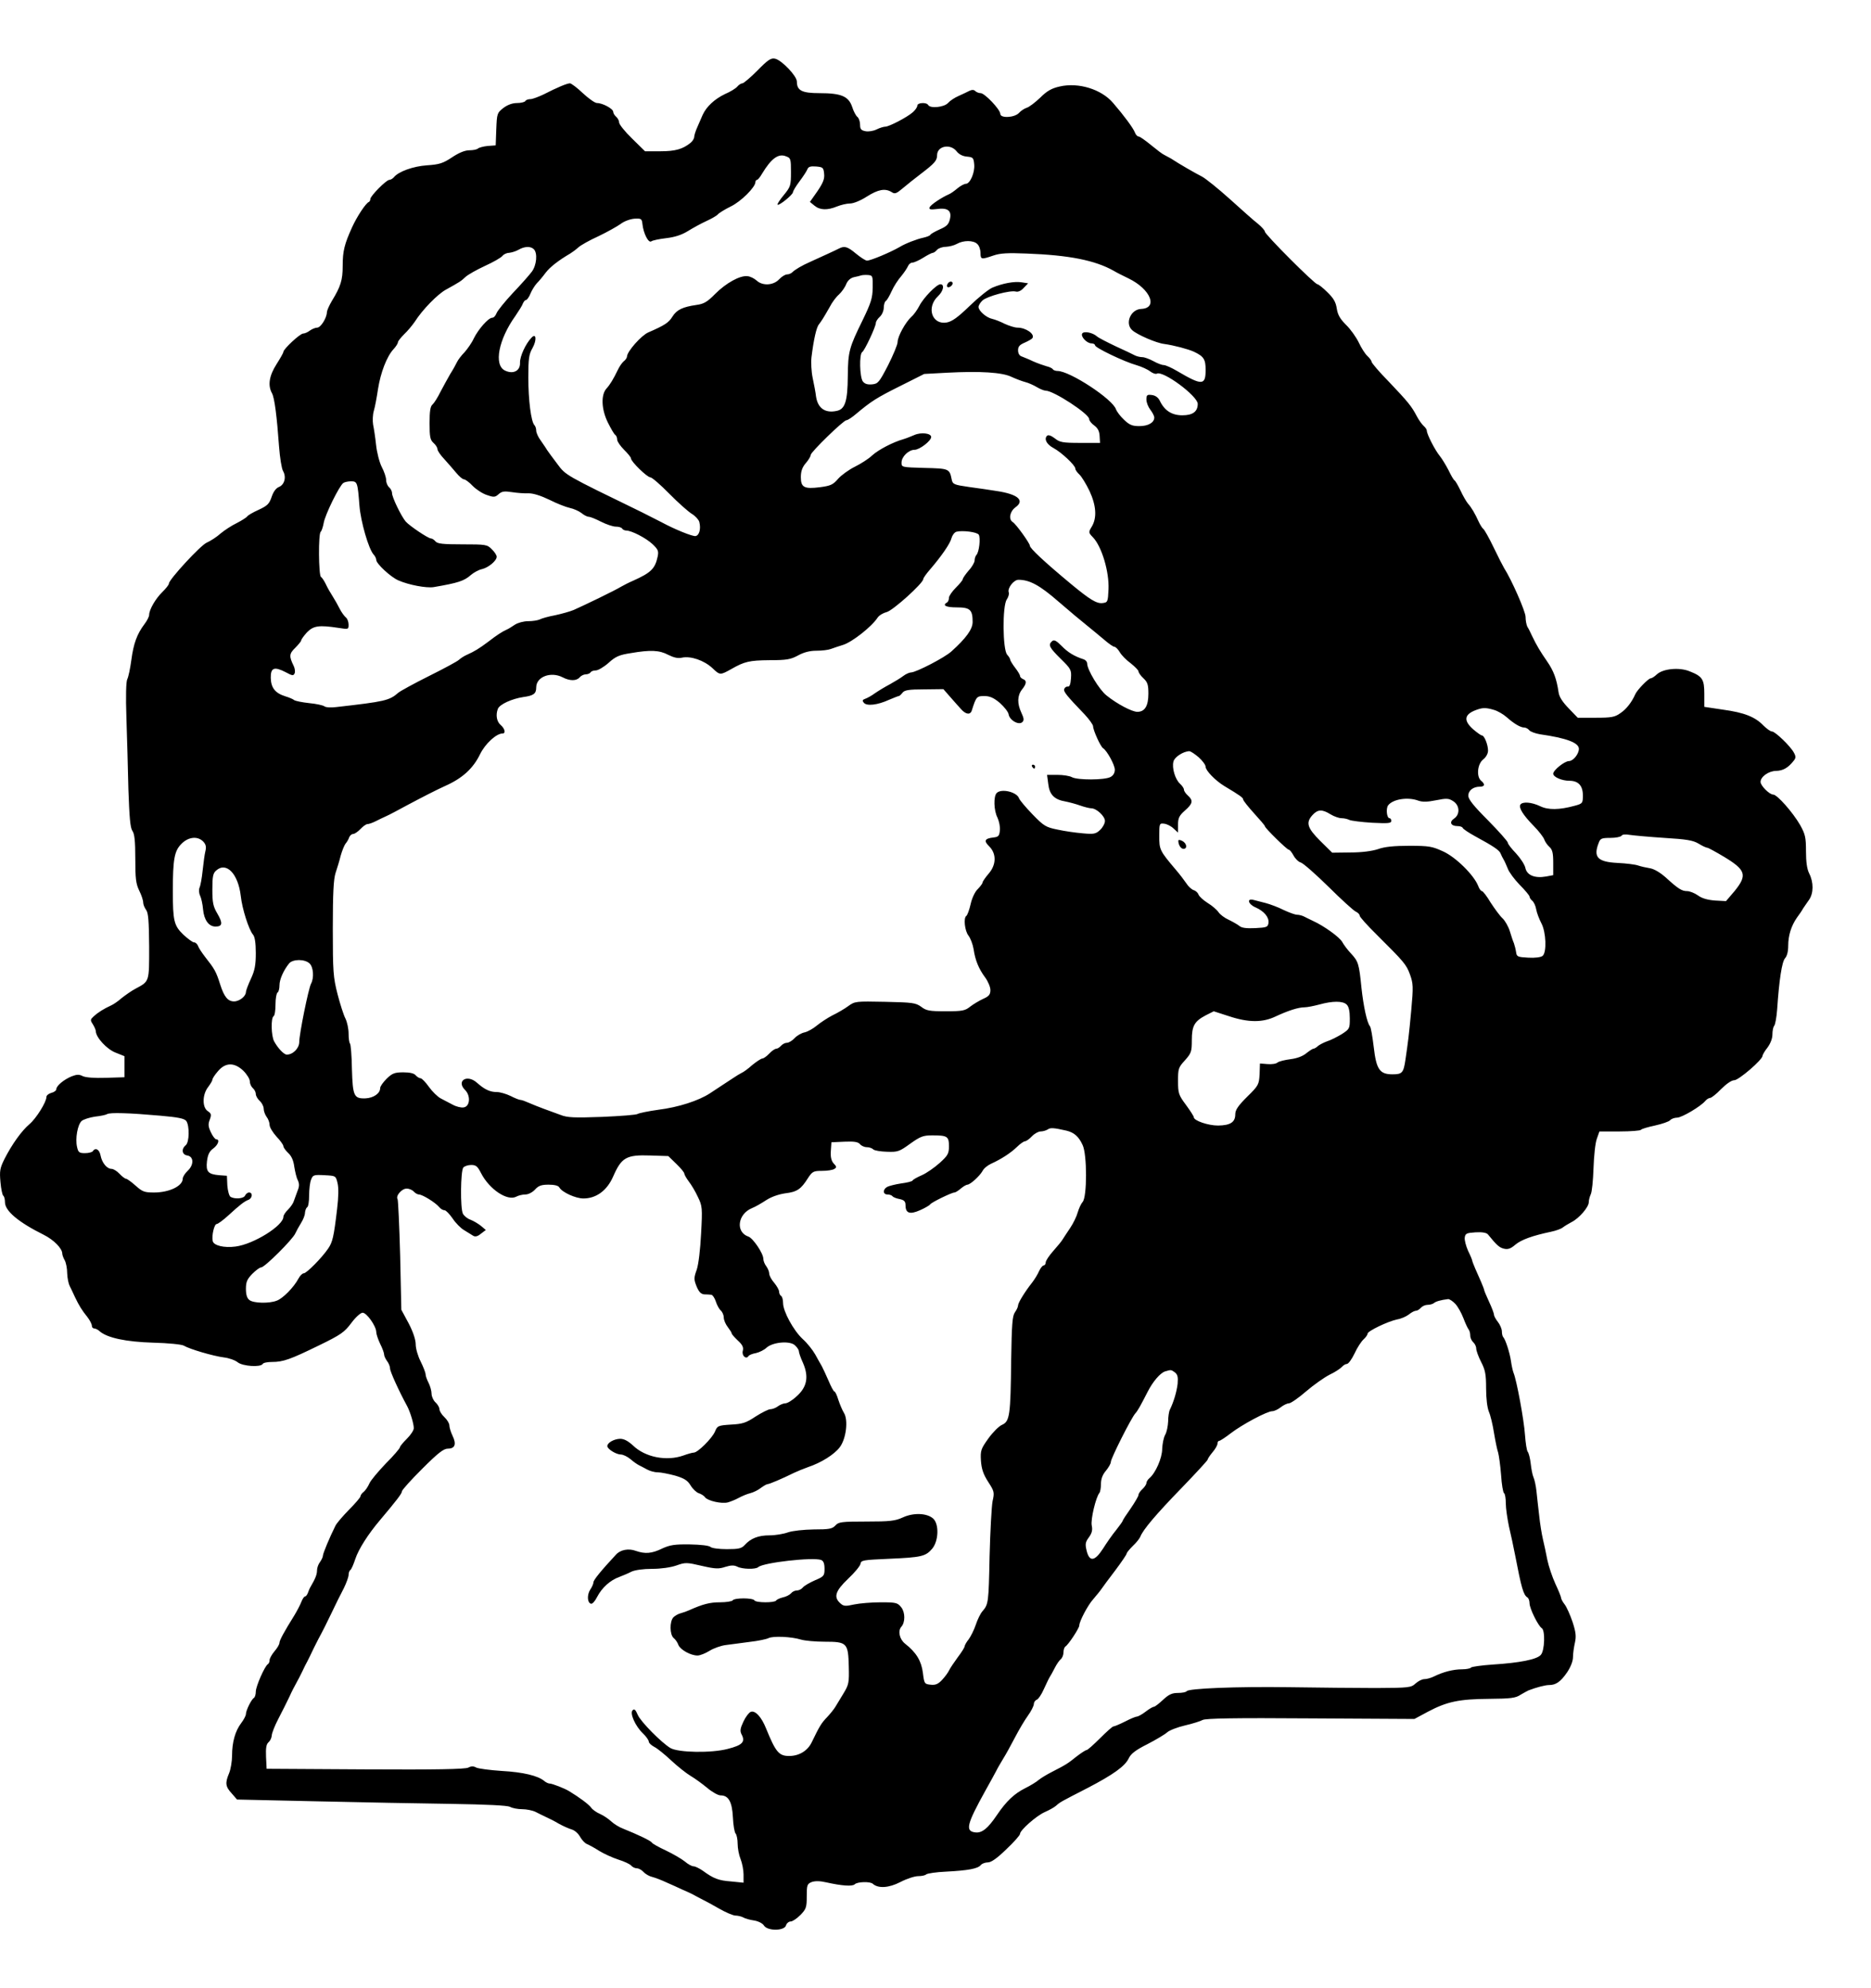 <svg width="32" height="34" xmlns="http://www.w3.org/2000/svg" xmlns:xlink="http://www.w3.org/1999/xlink" overflow="hidden"><defs><clipPath id="clip0"><rect x="1074" y="358" width="32" height="34"/></clipPath></defs><g clip-path="url(#clip0)" transform="translate(-1074 -358)"><path d="M19.925 9.547C19.844 9.52 19.719 9.376 19.631 9.204 19.503 8.954 19.462 8.88 19.418 8.83 19.347 8.752 18.999 8.058 18.999 8.001 18.999 7.971 18.962 7.907 18.915 7.849 18.857 7.782 18.83 7.708 18.83 7.624 18.83 7.556 18.817 7.485 18.803 7.469 18.743 7.398 18.651 7.014 18.672 6.913 18.689 6.835 18.675 6.781 18.624 6.711 18.564 6.63 18.557 6.596 18.584 6.485 18.631 6.286 18.722 6.296 18.864 6.515 18.925 6.613 19.026 6.758 19.09 6.835 19.151 6.913 19.202 6.983 19.202 6.994 19.202 7.004 19.263 7.098 19.337 7.202 19.411 7.31 19.472 7.415 19.472 7.435 19.472 7.459 19.503 7.502 19.54 7.536 19.577 7.57 19.607 7.617 19.607 7.637 19.607 7.661 19.631 7.698 19.658 7.721 19.763 7.809 19.877 8.065 19.877 8.223 19.881 8.308 19.901 8.415 19.928 8.463 19.955 8.51 19.975 8.611 19.979 8.692 19.979 8.769 19.992 8.86 20.009 8.894 20.073 9.025 20.124 9.194 20.141 9.335 20.151 9.453 20.141 9.493 20.094 9.531 20.029 9.578 20.029 9.578 19.925 9.547ZM24.768 10.784C24.646 10.77 24.552 10.743 24.525 10.716 24.505 10.7 24.457 10.686 24.417 10.686 24.376 10.686 24.326 10.663 24.302 10.636 24.278 10.609 24.241 10.585 24.218 10.585 24.194 10.585 24.14 10.558 24.096 10.521 24.052 10.487 23.961 10.447 23.897 10.437 23.735 10.403 23.393 10.238 23.39 10.194 23.39 10.174 23.36 10.13 23.319 10.093 23.282 10.059 23.211 9.952 23.167 9.854 23.12 9.756 23.062 9.675 23.035 9.675 23.012 9.675 22.975 9.652 22.951 9.625 22.927 9.598 22.833 9.534 22.738 9.49 22.647 9.443 22.465 9.315 22.336 9.204 22.208 9.093 22.076 9.002 22.046 9.002 22.015 9.002 21.951 8.971 21.904 8.934 21.857 8.897 21.793 8.867 21.759 8.867 21.671 8.867 21.242 8.638 21.049 8.489 20.958 8.419 20.87 8.361 20.854 8.361 20.837 8.361 20.823 8.341 20.823 8.314 20.823 8.287 20.786 8.22 20.739 8.166 20.691 8.109 20.654 8.051 20.654 8.038 20.654 8.025 20.452 7.806 20.208 7.553 19.773 7.105 19.55 6.842 19.503 6.721 19.489 6.687 19.432 6.616 19.374 6.562 19.317 6.505 19.27 6.448 19.27 6.434 19.27 6.417 19.182 6.289 19.077 6.148 18.969 6.006 18.861 5.862 18.834 5.821 18.807 5.781 18.743 5.707 18.695 5.649 18.604 5.548 18.459 5.272 18.459 5.201 18.459 5.157 18.27 4.868 18.219 4.841 18.202 4.827 18.189 4.783 18.189 4.743 18.189 4.699 18.168 4.645 18.141 4.625 18.114 4.601 18.07 4.537 18.04 4.477 18.01 4.416 17.969 4.345 17.952 4.318 17.935 4.291 17.892 4.197 17.851 4.11 17.814 4.025 17.76 3.944 17.733 3.934 17.706 3.924 17.682 3.891 17.682 3.857 17.679 3.823 17.635 3.736 17.581 3.661 17.527 3.587 17.429 3.422 17.361 3.291 17.294 3.163 17.202 2.994 17.155 2.92 17.111 2.846 17.057 2.755 17.04 2.718 17.02 2.681 16.939 2.529 16.855 2.381 16.534 1.802 16.503 1.684 16.682 1.664 16.794 1.65 16.895 1.731 17.05 1.96 17.209 2.196 17.348 2.327 17.53 2.418 17.625 2.465 17.729 2.529 17.767 2.563 17.804 2.593 17.908 2.657 17.996 2.701 18.226 2.819 18.26 2.839 18.415 2.964 18.489 3.021 18.567 3.072 18.584 3.072 18.601 3.072 18.702 3.163 18.814 3.274 18.925 3.385 19.026 3.476 19.043 3.476 19.06 3.476 19.148 3.513 19.242 3.56 19.334 3.608 19.425 3.645 19.445 3.645 19.465 3.645 19.533 3.682 19.594 3.729 19.654 3.776 19.719 3.813 19.736 3.813 19.753 3.813 19.823 3.867 19.891 3.931 19.992 4.025 20.046 4.049 20.148 4.049 20.218 4.049 20.286 4.062 20.296 4.079 20.327 4.126 21.137 4.16 22.056 4.147 22.539 4.14 23.204 4.133 23.532 4.133 24.103 4.136 24.133 4.14 24.211 4.211 24.255 4.251 24.322 4.285 24.359 4.285 24.4 4.285 24.474 4.305 24.528 4.332 24.684 4.409 24.856 4.453 25.005 4.453 25.079 4.453 25.15 4.467 25.16 4.484 25.17 4.497 25.335 4.521 25.525 4.534 25.997 4.564 26.285 4.622 26.352 4.699 26.42 4.77 26.43 5.12 26.369 5.157 26.308 5.194 26.16 5.494 26.16 5.582 26.16 5.626 26.143 5.673 26.122 5.683 26.055 5.727 26.021 5.845 25.913 6.407 25.886 6.545 25.839 6.768 25.808 6.896 25.781 7.027 25.754 7.202 25.754 7.29 25.754 7.378 25.741 7.455 25.724 7.465 25.707 7.475 25.683 7.617 25.673 7.779 25.66 7.944 25.636 8.112 25.623 8.159 25.606 8.206 25.575 8.358 25.552 8.496 25.531 8.634 25.491 8.799 25.464 8.86 25.437 8.927 25.417 9.082 25.417 9.258 25.417 9.497 25.403 9.571 25.332 9.709 25.285 9.8 25.248 9.905 25.248 9.938 25.248 9.975 25.224 10.022 25.197 10.046 25.17 10.07 25.146 10.12 25.146 10.161 25.146 10.201 25.133 10.248 25.116 10.268 25.102 10.285 25.062 10.37 25.028 10.46 24.994 10.548 24.934 10.656 24.89 10.703 24.846 10.75 24.792 10.784 24.768 10.784ZM5.547 12.903C5.364 12.913 5.351 12.906 5.32 12.826 5.3 12.775 5.287 12.657 5.287 12.556 5.287 12.455 5.273 12.364 5.253 12.354 5.236 12.344 5.219 12.3 5.216 12.26 5.216 12.219 5.185 12.142 5.148 12.084 5.114 12.03 5.07 11.95 5.05 11.906 5.006 11.805 4.527 11.326 4.466 11.326 4.442 11.326 4.375 11.276 4.314 11.215 4.226 11.124 4.206 11.077 4.206 10.959 4.206 10.858 4.226 10.797 4.267 10.767 4.337 10.713 4.604 10.706 4.733 10.757 4.837 10.794 5.026 10.986 5.104 11.134 5.131 11.185 5.172 11.225 5.195 11.225 5.243 11.225 5.503 11.488 5.611 11.646 5.688 11.758 5.709 11.845 5.766 12.33 5.79 12.529 5.793 12.687 5.773 12.768 5.743 12.893 5.743 12.893 5.547 12.903ZM18.014 13.706C17.967 13.709 17.942 13.702 17.919 13.685 17.892 13.668 17.837 13.651 17.797 13.651 17.76 13.651 17.692 13.614 17.648 13.567 17.604 13.52 17.55 13.483 17.53 13.483 17.51 13.483 17.446 13.439 17.392 13.385 17.287 13.284 17.128 13.179 16.949 13.098 16.892 13.072 16.824 13.018 16.804 12.974 16.753 12.886 16.598 12.745 16.547 12.741 16.527 12.741 16.476 12.711 16.432 12.674 16.389 12.637 16.341 12.607 16.324 12.607 16.277 12.607 15.929 12.438 15.909 12.404 15.899 12.388 15.818 12.34 15.733 12.303 15.558 12.226 15.487 12.253 15.487 12.391 15.487 12.455 15.463 12.479 15.385 12.495 15.328 12.505 15.274 12.529 15.264 12.543 15.254 12.559 15.216 12.573 15.179 12.573 15.098 12.573 15.095 12.661 15.176 12.704 15.21 12.721 15.318 12.748 15.412 12.762 15.51 12.775 15.598 12.795 15.608 12.812 15.615 12.829 15.689 12.869 15.767 12.903 15.845 12.937 15.98 13.031 16.071 13.112 16.213 13.24 16.23 13.274 16.23 13.398 16.23 13.567 16.203 13.584 15.946 13.584 15.791 13.584 15.743 13.567 15.568 13.442 15.382 13.307 15.355 13.297 15.169 13.304 15.061 13.307 14.956 13.324 14.936 13.344 14.916 13.365 14.865 13.382 14.825 13.382 14.784 13.382 14.733 13.405 14.71 13.432 14.676 13.473 14.612 13.483 14.443 13.476L14.22 13.466 14.21 13.318C14.203 13.216 14.217 13.152 14.257 13.105 14.311 13.051 14.311 13.034 14.271 13.011 14.244 12.991 14.149 12.977 14.061 12.977 13.913 12.977 13.893 12.967 13.818 12.852 13.7 12.664 13.632 12.617 13.43 12.593 13.315 12.576 13.193 12.533 13.109 12.479 13.031 12.428 12.923 12.364 12.862 12.34 12.616 12.239 12.575 11.929 12.802 11.852 12.879 11.825 13.055 11.566 13.055 11.475 13.055 11.438 13.079 11.38 13.105 11.347 13.133 11.309 13.156 11.252 13.156 11.222 13.156 11.188 13.193 11.117 13.241 11.063 13.288 11.006 13.325 10.939 13.325 10.912 13.325 10.882 13.342 10.848 13.359 10.838 13.379 10.828 13.393 10.77 13.393 10.716 13.393 10.575 13.572 10.245 13.73 10.1 13.805 10.033 13.899 9.915 13.943 9.837 13.984 9.763 14.034 9.672 14.055 9.638 14.072 9.605 14.126 9.493 14.169 9.392 14.213 9.288 14.257 9.204 14.271 9.204 14.284 9.204 14.315 9.14 14.338 9.062 14.365 8.981 14.406 8.884 14.433 8.84 14.511 8.719 14.473 8.395 14.362 8.25 14.267 8.126 14.048 7.987 13.818 7.91 13.741 7.883 13.636 7.839 13.578 7.812 13.383 7.715 13.159 7.62 13.129 7.62 13.112 7.62 13.062 7.59 13.014 7.556 12.97 7.519 12.886 7.479 12.832 7.465 12.778 7.452 12.69 7.415 12.633 7.384 12.579 7.354 12.494 7.32 12.447 7.307 12.339 7.28 12.106 7.334 12.059 7.394 12.042 7.421 11.991 7.452 11.95 7.465 11.91 7.479 11.849 7.536 11.812 7.597 11.761 7.681 11.707 7.718 11.549 7.765 11.437 7.795 11.302 7.822 11.248 7.822 11.191 7.822 11.109 7.846 11.062 7.873 11.015 7.9 10.954 7.93 10.927 7.944 10.9 7.957 10.832 8.004 10.782 8.048 10.728 8.092 10.657 8.126 10.62 8.126 10.539 8.126 10.387 8.22 10.387 8.27 10.387 8.328 10.501 8.392 10.606 8.395 10.674 8.395 10.741 8.358 10.826 8.281 11.035 8.078 11.4 8.008 11.687 8.109 11.761 8.136 11.842 8.159 11.866 8.159 11.934 8.159 12.177 8.402 12.227 8.516 12.268 8.617 12.281 8.624 12.501 8.638 12.7 8.648 12.761 8.668 12.923 8.776 13.028 8.843 13.143 8.901 13.176 8.901 13.21 8.901 13.271 8.924 13.305 8.951 13.342 8.978 13.399 9.002 13.433 9.002 13.467 9.002 13.555 9.055 13.626 9.123 13.805 9.281 13.835 9.46 13.734 9.692 13.693 9.78 13.663 9.871 13.663 9.894 13.663 9.915 13.632 9.962 13.595 9.995 13.507 10.076 13.22 10.049 13.112 9.955 13.072 9.915 12.987 9.874 12.93 9.861 12.869 9.851 12.812 9.827 12.802 9.81 12.761 9.746 12.683 9.817 12.704 9.898 12.72 9.958 12.7 10.002 12.619 10.076 12.562 10.13 12.514 10.184 12.514 10.198 12.514 10.211 12.484 10.258 12.447 10.306 12.41 10.353 12.379 10.427 12.379 10.467 12.379 10.508 12.356 10.562 12.332 10.585 12.305 10.605 12.264 10.676 12.244 10.74 12.224 10.804 12.187 10.855 12.167 10.858 12.143 10.861 12.089 10.865 12.045 10.865 11.988 10.871 11.954 10.905 11.913 11.003 11.866 11.121 11.866 11.148 11.917 11.289 11.947 11.38 11.977 11.63 11.991 11.906 12.015 12.344 12.011 12.377 11.937 12.529 11.896 12.62 11.825 12.738 11.781 12.795 11.738 12.852 11.704 12.913 11.704 12.93 11.704 12.95 11.643 13.024 11.569 13.095L11.43 13.23 11.12 13.24C10.711 13.254 10.63 13.206 10.488 12.883 10.383 12.64 10.197 12.505 9.978 12.505 9.846 12.505 9.613 12.61 9.566 12.694 9.549 12.725 9.481 12.741 9.383 12.741 9.262 12.741 9.211 12.725 9.15 12.657 9.107 12.61 9.036 12.573 8.985 12.573 8.934 12.573 8.867 12.556 8.83 12.536 8.678 12.455 8.37 12.661 8.228 12.937 8.168 13.055 8.141 13.078 8.059 13.078 8.005 13.078 7.945 13.058 7.924 13.034 7.877 12.974 7.87 12.33 7.918 12.243 7.938 12.206 7.995 12.159 8.046 12.142 8.1 12.121 8.178 12.074 8.225 12.037L8.309 11.966 8.225 11.902C8.168 11.855 8.127 11.845 8.09 11.869 8.063 11.886 7.995 11.929 7.938 11.963 7.884 11.993 7.793 12.084 7.742 12.162 7.688 12.239 7.627 12.303 7.604 12.303 7.577 12.303 7.536 12.327 7.512 12.357 7.448 12.435 7.225 12.573 7.164 12.573 7.141 12.573 7.1 12.597 7.077 12.623 7.053 12.65 6.999 12.674 6.955 12.674 6.871 12.674 6.763 12.549 6.8 12.492 6.81 12.472 6.83 12.037 6.844 11.528L6.864 10.602 6.989 10.37C7.067 10.221 7.11 10.086 7.11 10.009 7.11 9.938 7.148 9.807 7.195 9.716 7.242 9.621 7.279 9.524 7.279 9.497 7.279 9.47 7.303 9.403 7.33 9.352 7.357 9.298 7.381 9.214 7.381 9.167 7.381 9.12 7.411 9.052 7.448 9.018 7.485 8.985 7.516 8.931 7.516 8.901 7.516 8.87 7.553 8.81 7.6 8.766 7.647 8.722 7.685 8.658 7.685 8.628 7.685 8.594 7.708 8.513 7.739 8.449 7.81 8.304 7.783 8.227 7.661 8.227 7.587 8.227 7.492 8.153 7.222 7.883 7.029 7.691 6.874 7.519 6.874 7.496 6.874 7.459 6.783 7.341 6.499 7.004 6.293 6.761 6.131 6.505 6.077 6.34 6.046 6.246 6.009 6.161 5.992 6.151 5.976 6.141 5.962 6.104 5.962 6.067 5.962 6.033 5.925 5.932 5.881 5.841 5.834 5.754 5.736 5.555 5.661 5.397 5.584 5.238 5.509 5.087 5.493 5.06 5.476 5.033 5.422 4.925 5.371 4.824 5.324 4.723 5.27 4.615 5.256 4.588 5.239 4.561 5.202 4.484 5.172 4.42 5.141 4.355 5.094 4.265 5.067 4.217 5.04 4.17 4.986 4.066 4.949 3.982 4.908 3.897 4.827 3.732 4.763 3.611 4.699 3.49 4.648 3.358 4.648 3.321 4.645 3.281 4.621 3.23 4.594 3.207 4.554 3.173 4.544 3.109 4.55 2.957L4.56 2.752 6.249 2.742C7.448 2.735 7.958 2.745 8.009 2.772 8.059 2.799 8.1 2.799 8.147 2.772 8.184 2.755 8.38 2.728 8.583 2.715 8.944 2.695 9.201 2.634 9.309 2.543 9.336 2.519 9.38 2.499 9.404 2.499 9.444 2.499 9.654 2.418 9.731 2.371 9.91 2.263 10.072 2.142 10.11 2.088 10.133 2.054 10.204 2.004 10.262 1.98 10.322 1.953 10.407 1.896 10.454 1.852 10.501 1.808 10.593 1.751 10.657 1.728 10.91 1.626 11.123 1.525 11.147 1.492 11.157 1.471 11.268 1.411 11.39 1.354 11.511 1.296 11.656 1.212 11.711 1.168 11.765 1.121 11.832 1.084 11.863 1.084 11.89 1.084 11.96 1.05 12.018 1.01 12.207 0.872 12.291 0.841 12.508 0.825L12.717 0.804 12.717 0.946C12.717 1.023 12.693 1.141 12.666 1.209 12.639 1.273 12.616 1.391 12.616 1.468 12.616 1.546 12.599 1.626 12.582 1.643 12.562 1.664 12.541 1.788 12.535 1.923 12.521 2.189 12.46 2.297 12.325 2.297 12.281 2.297 12.18 2.354 12.096 2.425 12.015 2.492 11.886 2.587 11.812 2.63 11.738 2.674 11.589 2.792 11.481 2.893 11.373 2.994 11.245 3.099 11.191 3.126 11.14 3.153 11.096 3.193 11.096 3.217 11.096 3.24 11.052 3.304 10.998 3.355 10.866 3.48 10.768 3.702 10.819 3.752 10.849 3.783 10.87 3.763 10.907 3.675 10.957 3.557 11.315 3.197 11.467 3.106 11.606 3.028 12.167 3.018 12.447 3.092 12.7 3.156 12.751 3.213 12.683 3.341 12.653 3.399 12.66 3.442 12.714 3.557 12.751 3.638 12.808 3.712 12.839 3.725 12.916 3.756 13.024 3.638 13.102 3.442 13.268 3.035 13.322 2.971 13.497 2.971 13.666 2.971 13.811 3.058 13.882 3.203 14.017 3.483 14.048 3.533 14.146 3.635 14.2 3.692 14.261 3.769 14.284 3.806 14.305 3.843 14.369 3.948 14.423 4.035 14.517 4.19 14.524 4.221 14.517 4.5 14.507 4.905 14.487 4.925 14.105 4.925 13.947 4.925 13.761 4.942 13.697 4.962 13.534 5.012 13.22 5.026 13.143 4.986 13.109 4.969 12.967 4.938 12.822 4.922 12.68 4.901 12.498 4.881 12.413 4.868 12.332 4.858 12.207 4.814 12.136 4.77 12.065 4.726 11.974 4.689 11.93 4.689 11.812 4.689 11.636 4.787 11.602 4.871 11.589 4.911 11.552 4.965 11.521 4.989 11.454 5.046 11.45 5.272 11.518 5.343 11.545 5.37 11.602 5.403 11.646 5.413 11.687 5.424 11.751 5.447 11.788 5.464 12.021 5.568 12.139 5.599 12.315 5.599 12.423 5.599 12.521 5.616 12.531 5.632 12.541 5.653 12.626 5.666 12.717 5.666 12.808 5.666 12.893 5.653 12.903 5.632 12.93 5.589 13.247 5.589 13.274 5.629 13.284 5.646 13.335 5.669 13.389 5.683 13.443 5.693 13.507 5.727 13.531 5.754 13.551 5.781 13.595 5.801 13.629 5.801 13.663 5.801 13.707 5.824 13.73 5.851 13.754 5.882 13.849 5.936 13.94 5.976 14.092 6.04 14.102 6.054 14.102 6.171 14.102 6.262 14.085 6.306 14.044 6.323 13.903 6.374 13.062 6.279 12.97 6.202 12.927 6.158 12.69 6.165 12.609 6.209 12.555 6.235 12.504 6.235 12.406 6.205 12.295 6.168 12.238 6.168 12.004 6.222 11.744 6.283 11.721 6.283 11.569 6.229 11.471 6.195 11.305 6.171 11.153 6.171 10.998 6.171 10.863 6.151 10.802 6.124 10.751 6.097 10.657 6.057 10.593 6.033 10.434 5.976 10.295 5.848 10.214 5.693 10.177 5.619 10.13 5.565 10.106 5.575 10.042 5.595 10.039 5.73 10.096 5.818 10.127 5.862 10.15 5.919 10.15 5.942 10.15 5.979 10.278 6.138 10.535 6.414 10.61 6.498 10.751 6.525 10.876 6.478 11.032 6.424 11.147 6.431 11.326 6.519 11.457 6.579 11.538 6.593 11.798 6.589 11.984 6.586 12.129 6.569 12.153 6.545 12.173 6.525 12.295 6.508 12.43 6.508 12.633 6.508 12.683 6.519 12.737 6.579 12.842 6.694 12.97 6.744 13.163 6.744 13.261 6.744 13.403 6.768 13.477 6.795 13.555 6.822 13.741 6.842 13.919 6.845 14.183 6.845 14.234 6.855 14.288 6.913 14.342 6.973 14.392 6.98 14.818 6.98 15.223 6.98 15.308 6.99 15.443 7.051 15.625 7.135 15.855 7.125 15.96 7.031 16.064 6.936 16.054 6.647 15.943 6.515 15.831 6.384 15.76 6.367 15.2 6.343 14.761 6.323 14.727 6.32 14.717 6.256 14.71 6.219 14.615 6.104 14.504 6 14.288 5.794 14.254 5.69 14.369 5.585 14.426 5.531 14.457 5.528 14.608 5.562 14.703 5.582 14.909 5.599 15.065 5.599 15.328 5.599 15.352 5.592 15.416 5.511 15.483 5.424 15.483 5.255 15.416 5.181 15.352 5.11 15.385 4.965 15.48 4.891 15.672 4.74 15.757 4.598 15.784 4.396 15.807 4.207 15.811 4.201 15.916 4.19 16 4.18 16.047 4.201 16.115 4.275 16.162 4.325 16.216 4.399 16.233 4.436 16.25 4.473 16.317 4.571 16.378 4.655 16.442 4.74 16.497 4.824 16.497 4.844 16.5 4.864 16.53 4.922 16.567 4.965 16.601 5.012 16.659 5.124 16.689 5.215 16.719 5.306 16.77 5.41 16.804 5.447 16.905 5.565 16.909 5.589 16.925 6.384 16.936 6.812 16.959 7.236 16.976 7.327 17.01 7.479 17.006 7.496 16.902 7.657 16.817 7.789 16.787 7.88 16.777 8.021 16.767 8.196 16.777 8.223 16.905 8.402 16.98 8.506 17.084 8.611 17.138 8.634 17.27 8.692 17.284 8.799 17.294 9.733 17.304 10.353 17.314 10.494 17.358 10.558 17.388 10.599 17.412 10.652 17.412 10.676 17.412 10.72 17.53 10.912 17.655 11.07 17.699 11.127 17.75 11.212 17.773 11.266 17.797 11.316 17.831 11.36 17.851 11.36 17.868 11.36 17.885 11.384 17.885 11.411 17.885 11.441 17.942 11.525 18.013 11.606 18.081 11.683 18.155 11.771 18.172 11.801 18.192 11.832 18.25 11.923 18.303 12 18.358 12.081 18.415 12.202 18.432 12.266 18.452 12.334 18.489 12.415 18.516 12.445 18.594 12.529 18.594 13.26 18.516 13.419 18.449 13.567 18.368 13.634 18.239 13.665 18.13 13.69 18.061 13.703 18.014 13.706ZM2.107 13.963C1.951 13.968 1.855 13.963 1.831 13.947 1.811 13.934 1.717 13.914 1.622 13.904 1.531 13.89 1.426 13.857 1.396 13.83 1.328 13.769 1.284 13.53 1.318 13.385 1.338 13.294 1.355 13.28 1.453 13.28 1.517 13.28 1.578 13.297 1.588 13.314 1.632 13.382 1.7 13.344 1.72 13.24 1.744 13.115 1.828 13.011 1.909 13.011 1.939 13.011 2 12.974 2.044 12.927 2.088 12.88 2.139 12.842 2.156 12.842 2.172 12.842 2.247 12.789 2.318 12.725 2.436 12.62 2.47 12.607 2.635 12.607 2.895 12.607 3.125 12.718 3.125 12.842 3.125 12.873 3.162 12.933 3.209 12.977 3.321 13.082 3.314 13.223 3.203 13.24 3.111 13.254 3.098 13.351 3.176 13.415 3.24 13.466 3.243 13.749 3.186 13.83 3.152 13.873 3.047 13.894 2.737 13.921 2.476 13.944 2.262 13.959 2.107 13.963ZM3.934 14.797C3.86 14.796 3.79 14.756 3.726 14.679 3.672 14.618 3.632 14.554 3.632 14.534 3.632 14.517 3.598 14.463 3.561 14.412 3.459 14.284 3.456 14.062 3.554 13.998 3.615 13.958 3.618 13.937 3.588 13.853 3.557 13.776 3.561 13.732 3.608 13.634 3.638 13.57 3.679 13.516 3.699 13.516 3.763 13.516 3.733 13.422 3.645 13.358 3.581 13.311 3.554 13.254 3.54 13.142 3.52 12.964 3.557 12.92 3.746 12.903L3.881 12.893 3.888 12.728C3.895 12.637 3.919 12.549 3.942 12.533 4.017 12.489 4.172 12.502 4.192 12.556 4.206 12.583 4.233 12.607 4.26 12.607 4.327 12.607 4.317 12.509 4.25 12.482 4.179 12.455 4.108 12.401 3.902 12.212 3.814 12.132 3.726 12.068 3.706 12.068 3.665 12.068 3.618 11.872 3.638 11.778 3.652 11.7 3.834 11.656 4.03 11.683 4.341 11.724 4.847 12.041 4.847 12.192 4.847 12.219 4.885 12.276 4.929 12.317 4.972 12.361 5.016 12.425 5.026 12.462 5.037 12.495 5.064 12.569 5.087 12.63 5.121 12.711 5.121 12.755 5.094 12.816 5.07 12.859 5.047 12.964 5.033 13.048 5.02 13.152 4.986 13.23 4.932 13.28 4.885 13.324 4.847 13.378 4.847 13.398 4.847 13.422 4.793 13.496 4.729 13.563 4.665 13.634 4.611 13.722 4.611 13.762 4.611 13.803 4.587 13.867 4.56 13.9 4.533 13.937 4.51 14.001 4.51 14.039 4.51 14.079 4.479 14.14 4.442 14.173 4.405 14.207 4.375 14.261 4.375 14.291 4.375 14.325 4.351 14.369 4.324 14.392 4.297 14.416 4.273 14.466 4.273 14.507 4.273 14.547 4.223 14.628 4.162 14.689 4.084 14.763 4.007 14.799 3.934 14.797ZM22.859 15.869C22.779 15.869 22.677 15.853 22.562 15.821 22.471 15.797 22.357 15.774 22.313 15.774 22.204 15.774 22.029 15.716 21.82 15.619 21.597 15.511 21.353 15.511 21.019 15.622L20.759 15.706 20.62 15.636C20.428 15.534 20.384 15.457 20.384 15.211 20.384 15.016 20.374 14.989 20.266 14.867 20.154 14.746 20.148 14.722 20.148 14.514 20.148 14.305 20.158 14.274 20.283 14.106 20.357 14.005 20.418 13.911 20.418 13.894 20.418 13.836 20.661 13.752 20.833 13.752 21.043 13.755 21.127 13.809 21.127 13.944 21.127 14.018 21.174 14.089 21.33 14.244 21.526 14.436 21.532 14.453 21.543 14.628L21.549 14.813 21.678 14.803C21.749 14.797 21.826 14.807 21.85 14.83 21.877 14.851 21.975 14.874 22.073 14.887 22.184 14.901 22.282 14.938 22.343 14.989 22.394 15.029 22.448 15.066 22.465 15.066 22.478 15.066 22.515 15.086 22.542 15.113 22.573 15.137 22.644 15.174 22.701 15.194 22.758 15.211 22.87 15.268 22.948 15.315 23.083 15.403 23.086 15.41 23.086 15.585 23.086 15.706 23.069 15.787 23.032 15.821 23 15.853 22.94 15.869 22.859 15.869ZM5.111 16.582C5.042 16.581 4.976 16.562 4.945 16.525 4.847 16.404 4.78 16.249 4.78 16.151 4.78 16.094 4.766 16.036 4.746 16.026 4.729 16.016 4.712 15.925 4.712 15.824 4.712 15.723 4.699 15.632 4.679 15.622 4.631 15.592 4.638 15.282 4.689 15.191 4.756 15.069 4.858 14.965 4.905 14.965 5.01 14.965 5.118 15.073 5.118 15.181 5.118 15.315 5.276 16.097 5.32 16.178 5.374 16.279 5.361 16.464 5.293 16.525 5.251 16.564 5.179 16.582 5.111 16.582ZM20.153 18.622C20.153 18.642 20.18 18.639 20.221 18.619 20.299 18.578 20.312 18.484 20.241 18.484 20.197 18.484 20.153 18.551 20.153 18.622ZM3.299 18.671C3.231 18.664 3.16 18.629 3.101 18.567 2.983 18.449 2.956 18.307 2.956 17.761 2.956 17.249 2.976 17.172 3.135 17.017 3.213 16.946 3.294 16.885 3.317 16.885 3.344 16.885 3.372 16.858 3.385 16.828 3.395 16.794 3.453 16.707 3.51 16.633 3.669 16.431 3.696 16.387 3.767 16.161 3.834 15.952 3.898 15.875 4.003 15.875 4.094 15.875 4.206 15.962 4.206 16.036 4.206 16.057 4.243 16.158 4.29 16.259 4.358 16.404 4.375 16.498 4.375 16.703 4.375 16.875 4.358 16.983 4.327 17.017 4.256 17.101 4.142 17.455 4.118 17.677 4.074 18.058 3.871 18.27 3.696 18.112 3.642 18.065 3.632 18.007 3.632 17.788 3.632 17.563 3.645 17.499 3.719 17.374 3.814 17.212 3.804 17.155 3.686 17.155 3.571 17.155 3.49 17.266 3.473 17.448 3.466 17.536 3.442 17.643 3.422 17.684 3.402 17.724 3.399 17.785 3.412 17.819 3.429 17.852 3.453 17.987 3.466 18.115 3.48 18.247 3.5 18.395 3.513 18.445 3.53 18.513 3.523 18.556 3.48 18.604 3.432 18.656 3.367 18.678 3.299 18.671ZM27.879 18.722C27.801 18.735 27.747 18.732 27.733 18.708 27.72 18.688 27.632 18.671 27.541 18.671 27.392 18.671 27.369 18.661 27.342 18.584 27.247 18.341 27.325 18.26 27.666 18.243 27.815 18.236 27.97 18.216 28.017 18.199 28.064 18.183 28.156 18.162 28.22 18.152 28.294 18.139 28.395 18.078 28.49 17.994 28.7 17.802 28.764 17.761 28.855 17.761 28.899 17.761 28.983 17.728 29.041 17.687 29.108 17.637 29.206 17.61 29.331 17.6L29.52 17.59 29.666 17.761C29.888 18.034 29.861 18.122 29.486 18.348 29.345 18.432 29.216 18.503 29.199 18.503 29.183 18.503 29.115 18.533 29.051 18.573 28.953 18.631 28.841 18.648 28.466 18.671 28.21 18.688 27.946 18.712 27.879 18.722ZM24.748 19.339C24.707 19.342 24.653 19.333 24.562 19.315 24.41 19.284 24.326 19.284 24.258 19.308 24.079 19.375 23.822 19.335 23.741 19.227 23.701 19.173 23.718 19.008 23.765 19.008 23.782 19.008 23.795 18.988 23.795 18.961 23.795 18.92 23.738 18.917 23.468 18.93 23.285 18.941 23.11 18.964 23.079 18.978 23.049 18.994 22.988 19.008 22.944 19.008 22.9 19.008 22.816 19.038 22.755 19.075 22.613 19.163 22.539 19.16 22.451 19.065 22.329 18.934 22.357 18.843 22.579 18.621L22.785 18.418 23.096 18.422C23.292 18.422 23.464 18.445 23.569 18.479 23.68 18.52 23.843 18.536 24.103 18.536 24.444 18.536 24.494 18.526 24.684 18.439 24.9 18.341 25.21 18.034 25.282 17.849 25.298 17.802 25.329 17.761 25.346 17.761 25.363 17.761 25.43 17.674 25.494 17.566 25.562 17.462 25.65 17.34 25.697 17.297 25.741 17.256 25.798 17.155 25.822 17.078 25.846 17 25.876 16.906 25.893 16.869 25.906 16.831 25.923 16.764 25.93 16.717 25.94 16.64 25.957 16.633 26.136 16.623 26.254 16.616 26.352 16.629 26.383 16.653 26.457 16.714 26.443 17.061 26.362 17.212 26.325 17.283 26.285 17.387 26.274 17.448 26.264 17.509 26.234 17.573 26.207 17.596 26.18 17.617 26.16 17.65 26.16 17.667 26.16 17.684 26.085 17.775 25.991 17.869 25.899 17.964 25.808 18.088 25.788 18.145 25.764 18.203 25.734 18.273 25.717 18.3 25.7 18.327 25.677 18.375 25.666 18.402 25.646 18.459 25.548 18.526 25.231 18.698 25.119 18.759 25.025 18.823 25.018 18.84 25.011 18.86 24.971 18.873 24.927 18.873 24.812 18.873 24.782 18.944 24.869 19.001 24.974 19.072 24.967 19.227 24.856 19.298 24.817 19.323 24.789 19.337 24.748 19.339ZM17.666 19.923C17.686 19.923 17.703 19.91 17.703 19.889 17.703 19.873 17.696 19.856 17.689 19.856 17.679 19.856 17.662 19.873 17.652 19.889 17.642 19.91 17.649 19.923 17.666 19.923ZM20.34 20.154C20.235 20.15 20.087 20.052 20.07 19.978 20.04 19.867 20.1 19.672 20.181 19.598 20.218 19.564 20.249 19.52 20.249 19.497 20.249 19.473 20.279 19.429 20.317 19.395 20.411 19.311 20.401 19.257 20.266 19.139 20.168 19.052 20.148 19.011 20.148 18.897L20.148 18.762 20.07 18.833C20.029 18.873 19.955 18.91 19.911 18.914 19.83 18.924 19.827 18.917 19.827 18.705 19.827 18.469 19.834 18.452 20.114 18.122 20.181 18.044 20.259 17.94 20.293 17.89 20.323 17.842 20.377 17.792 20.414 17.778 20.452 17.768 20.489 17.731 20.499 17.701 20.509 17.671 20.58 17.606 20.654 17.559 20.732 17.512 20.813 17.441 20.84 17.401 20.867 17.36 20.948 17.3 21.016 17.27 21.087 17.236 21.168 17.189 21.198 17.165 21.235 17.131 21.323 17.121 21.468 17.128 21.664 17.138 21.684 17.145 21.695 17.216 21.708 17.313 21.62 17.418 21.475 17.482 21.347 17.536 21.316 17.643 21.441 17.61 21.482 17.6 21.576 17.576 21.651 17.556 21.725 17.536 21.863 17.485 21.955 17.438 22.049 17.394 22.151 17.357 22.184 17.357 22.215 17.357 22.269 17.344 22.302 17.327 22.333 17.31 22.407 17.276 22.461 17.249 22.64 17.168 22.914 16.973 22.958 16.889 22.981 16.845 23.049 16.754 23.11 16.69 23.231 16.559 23.245 16.515 23.285 16.11 23.319 15.794 23.38 15.507 23.431 15.45 23.448 15.427 23.474 15.268 23.495 15.096 23.539 14.712 23.596 14.628 23.816 14.628 23.981 14.628 24.005 14.652 24.038 14.881 24.082 15.184 24.096 15.278 24.137 15.726 24.174 16.127 24.17 16.181 24.116 16.333 24.052 16.508 24.015 16.549 23.552 17.01 23.387 17.172 23.255 17.32 23.255 17.34 23.255 17.364 23.224 17.394 23.187 17.411 23.15 17.428 22.941 17.617 22.725 17.832 22.505 18.048 22.292 18.236 22.248 18.25 22.208 18.26 22.151 18.317 22.123 18.371 22.093 18.425 22.059 18.469 22.042 18.469 22.012 18.469 21.634 18.84 21.634 18.87 21.634 18.883 21.549 18.981 21.448 19.092 21.347 19.203 21.262 19.311 21.262 19.328 21.262 19.358 21.212 19.395 20.941 19.557 20.786 19.651 20.62 19.823 20.62 19.887 20.62 19.918 20.566 19.992 20.502 20.049 20.435 20.106 20.364 20.154 20.34 20.154ZM25.282 20.871C25.042 20.794 25.018 20.686 25.197 20.527 25.265 20.47 25.329 20.423 25.346 20.423 25.386 20.423 25.45 20.265 25.45 20.164 25.45 20.113 25.417 20.052 25.366 20.012 25.268 19.934 25.248 19.719 25.332 19.648 25.403 19.591 25.396 19.547 25.312 19.547 25.197 19.547 25.113 19.483 25.113 19.392 25.113 19.331 25.204 19.217 25.45 18.971 25.636 18.782 25.788 18.61 25.788 18.59 25.788 18.567 25.852 18.486 25.93 18.405 26.004 18.324 26.078 18.213 26.089 18.156 26.116 18.031 26.251 17.977 26.443 18.011L26.565 18.034 26.565 18.247C26.565 18.415 26.551 18.472 26.497 18.52 26.46 18.553 26.423 18.61 26.41 18.648 26.396 18.685 26.318 18.789 26.23 18.877 26.052 19.059 25.97 19.187 26.004 19.241 26.041 19.294 26.193 19.284 26.342 19.213 26.48 19.146 26.67 19.149 26.93 19.22 27.068 19.257 27.072 19.264 27.072 19.399 27.072 19.564 26.994 19.648 26.842 19.648 26.713 19.648 26.565 19.712 26.565 19.769 26.565 19.83 26.761 19.985 26.835 19.985 26.906 19.985 27.004 20.106 27.004 20.194 27.004 20.298 26.791 20.379 26.339 20.443 26.258 20.457 26.177 20.487 26.156 20.511 26.136 20.538 26.095 20.558 26.072 20.558 26.004 20.558 25.893 20.625 25.768 20.736 25.71 20.787 25.612 20.844 25.548 20.861 25.427 20.898 25.363 20.898 25.282 20.871ZM16.576 23.909C16.497 23.919 16.409 23.92 16.358 23.907 16.324 23.897 16.287 23.846 16.274 23.799 16.253 23.708 16.105 23.492 15.902 23.256 15.841 23.186 15.791 23.115 15.791 23.098 15.791 23.027 15.264 22.552 15.162 22.532 15.108 22.519 15.037 22.478 15.01 22.438 14.909 22.283 14.578 22.023 14.423 21.973 14.348 21.949 14.254 21.919 14.21 21.902 14.166 21.885 14.058 21.872 13.963 21.872 13.849 21.872 13.747 21.845 13.649 21.791 13.524 21.724 13.46 21.71 13.156 21.71 12.818 21.707 12.731 21.686 12.514 21.562 12.315 21.451 12.315 21.451 12.184 21.575 12.042 21.707 11.815 21.784 11.667 21.754 11.596 21.737 11.525 21.754 11.43 21.801 11.278 21.882 11.126 21.889 10.789 21.831 10.593 21.801 10.528 21.774 10.407 21.663 10.326 21.592 10.228 21.535 10.191 21.535 10.15 21.535 10.11 21.521 10.1 21.501 10.089 21.484 10.052 21.468 10.018 21.468 9.985 21.468 9.937 21.444 9.914 21.417 9.86 21.353 9.745 21.353 9.623 21.417 9.421 21.521 9.171 21.427 9.171 21.245 9.171 21.137 9.127 21.104 8.951 21.08 8.752 21.05 8.546 20.955 8.515 20.878 8.475 20.773 8.495 20.659 8.563 20.602 8.634 20.541 8.654 20.457 8.597 20.457 8.488 20.457 8.299 20.282 8.211 20.103 8.093 19.86 7.911 19.692 7.617 19.561 7.465 19.493 7.198 19.355 6.958 19.227 6.81 19.146 6.651 19.062 6.604 19.042 6.556 19.021 6.475 18.981 6.421 18.954 6.367 18.927 6.307 18.907 6.283 18.907 6.263 18.907 6.209 18.87 6.165 18.823 6.121 18.776 6.063 18.738 6.04 18.738 6.013 18.738 5.986 18.712 5.972 18.681 5.962 18.648 5.932 18.597 5.908 18.57 5.888 18.543 5.851 18.452 5.827 18.368 5.807 18.284 5.766 18.152 5.739 18.071 5.705 17.964 5.692 17.728 5.692 17.121 5.692 16.383 5.699 16.289 5.773 15.999 5.817 15.828 5.878 15.639 5.908 15.582 5.938 15.521 5.962 15.406 5.962 15.325 5.962 15.245 5.972 15.167 5.986 15.154 5.999 15.14 6.016 14.945 6.019 14.719 6.033 14.254 6.053 14.21 6.253 14.217 6.388 14.224 6.502 14.301 6.502 14.392 6.502 14.423 6.553 14.493 6.614 14.554 6.708 14.645 6.749 14.662 6.898 14.662 7.009 14.662 7.083 14.645 7.11 14.611 7.134 14.584 7.171 14.561 7.191 14.561 7.215 14.561 7.279 14.493 7.337 14.412 7.394 14.332 7.485 14.244 7.536 14.217 7.59 14.187 7.685 14.14 7.742 14.109 7.803 14.075 7.887 14.055 7.928 14.062 8.039 14.075 8.053 14.261 7.955 14.359 7.799 14.514 7.985 14.635 8.154 14.487 8.286 14.369 8.38 14.325 8.495 14.325 8.553 14.325 8.657 14.294 8.732 14.258 8.806 14.22 8.88 14.19 8.904 14.19 8.924 14.19 8.988 14.166 9.046 14.14 9.107 14.113 9.218 14.069 9.299 14.039 9.377 14.011 9.505 13.964 9.586 13.934 9.704 13.887 9.819 13.883 10.299 13.9 10.613 13.914 10.886 13.934 10.907 13.951 10.927 13.964 11.086 13.998 11.261 14.022 11.606 14.065 11.947 14.177 12.139 14.301 12.207 14.345 12.305 14.409 12.359 14.446 12.413 14.48 12.498 14.537 12.545 14.568 12.592 14.601 12.656 14.638 12.683 14.652 12.71 14.662 12.795 14.722 12.866 14.787 12.94 14.847 13.018 14.898 13.038 14.898 13.058 14.898 13.112 14.935 13.156 14.982 13.2 15.029 13.254 15.066 13.278 15.066 13.298 15.066 13.335 15.09 13.359 15.117 13.383 15.144 13.426 15.167 13.457 15.167 13.491 15.167 13.551 15.204 13.592 15.248 13.632 15.292 13.71 15.336 13.764 15.346 13.818 15.359 13.909 15.41 13.973 15.464 14.034 15.514 14.152 15.592 14.237 15.636 14.321 15.676 14.443 15.747 14.507 15.794 14.622 15.878 14.636 15.878 15.139 15.868 15.608 15.858 15.659 15.851 15.754 15.784 15.841 15.716 15.895 15.706 16.176 15.706 16.456 15.706 16.507 15.716 16.591 15.784 16.642 15.824 16.743 15.885 16.814 15.918 16.915 15.962 16.939 15.993 16.939 16.07 16.939 16.121 16.898 16.218 16.851 16.282 16.74 16.431 16.679 16.579 16.652 16.767 16.638 16.852 16.598 16.956 16.564 17 16.5 17.081 16.476 17.303 16.527 17.337 16.544 17.347 16.578 17.438 16.601 17.539 16.625 17.647 16.679 17.758 16.726 17.799 16.767 17.842 16.804 17.89 16.804 17.906 16.804 17.923 16.851 17.991 16.905 18.055 17.04 18.206 17.047 18.398 16.919 18.526 16.821 18.621 16.841 18.661 16.99 18.678 17.078 18.688 17.091 18.705 17.101 18.799 17.108 18.86 17.088 18.954 17.061 19.015 16.996 19.139 16.99 19.382 17.047 19.439 17.128 19.52 17.392 19.456 17.429 19.348 17.439 19.318 17.54 19.197 17.658 19.075 17.854 18.873 17.888 18.853 18.087 18.813 18.209 18.786 18.401 18.759 18.52 18.749 18.709 18.732 18.743 18.738 18.817 18.809 18.861 18.85 18.898 18.92 18.898 18.961 18.898 19.042 18.753 19.177 18.665 19.177 18.638 19.177 18.553 19.197 18.476 19.224 18.401 19.251 18.287 19.281 18.222 19.294 18.033 19.325 17.949 19.412 17.929 19.591L17.908 19.749 18.084 19.749C18.182 19.749 18.293 19.732 18.334 19.709 18.428 19.658 18.891 19.658 18.992 19.712 19.04 19.736 19.067 19.783 19.067 19.837 19.067 19.918 18.935 20.16 18.867 20.204 18.824 20.228 18.695 20.514 18.695 20.581 18.695 20.605 18.631 20.696 18.553 20.78 18.239 21.107 18.185 21.174 18.202 21.218 18.212 21.245 18.239 21.262 18.263 21.259 18.293 21.252 18.31 21.299 18.317 21.4 18.327 21.545 18.317 21.562 18.138 21.737 17.945 21.929 17.922 21.973 17.996 22.037 18.03 22.064 18.067 22.044 18.158 21.953 18.263 21.845 18.371 21.777 18.537 21.724 18.567 21.713 18.594 21.683 18.594 21.653 18.594 21.548 18.8 21.205 18.925 21.107 19.104 20.962 19.361 20.827 19.452 20.827 19.58 20.827 19.641 20.928 19.641 21.137 19.641 21.289 19.628 21.333 19.557 21.4 19.509 21.444 19.472 21.498 19.472 21.518 19.472 21.538 19.411 21.599 19.34 21.656 19.266 21.71 19.182 21.794 19.151 21.848 19.121 21.899 19.08 21.939 19.06 21.939 19.04 21.939 18.962 21.993 18.884 22.061 18.807 22.125 18.675 22.236 18.591 22.303 18.506 22.37 18.283 22.556 18.101 22.714 17.78 22.994 17.608 23.085 17.419 23.085 17.337 23.085 17.226 22.94 17.253 22.869 17.263 22.846 17.246 22.788 17.219 22.748 17.142 22.64 17.148 21.889 17.226 21.804 17.253 21.774 17.277 21.737 17.277 21.72 17.277 21.707 17.314 21.643 17.361 21.582 17.409 21.521 17.446 21.457 17.446 21.441 17.446 21.42 17.469 21.4 17.496 21.387 17.564 21.363 17.56 21.309 17.479 21.208 17.398 21.104 17.395 20.969 17.469 20.811 17.513 20.716 17.517 20.683 17.486 20.652 17.425 20.591 17.263 20.686 17.25 20.787 17.243 20.827 17.175 20.912 17.101 20.979 16.996 21.067 16.929 21.097 16.834 21.097 16.706 21.097 16.696 21.087 16.622 20.854 16.598 20.77 16.52 20.78 16.439 20.871 16.402 20.912 16.317 21.006 16.253 21.08L16.135 21.215 15.807 21.211C15.541 21.211 15.47 21.198 15.436 21.154 15.412 21.124 15.385 21.097 15.372 21.097 15.362 21.097 15.287 21.067 15.206 21.033 15.007 20.942 14.825 20.922 14.774 20.982 14.744 21.019 14.75 21.033 14.798 21.05 14.835 21.063 14.909 21.104 14.963 21.144 15.021 21.184 15.132 21.252 15.216 21.296 15.301 21.343 15.406 21.407 15.45 21.441 15.493 21.474 15.554 21.501 15.585 21.501 15.672 21.505 16.149 21.75 16.27 21.858 16.524 22.087 16.635 22.239 16.635 22.364 16.635 22.573 16.591 22.613 16.365 22.613 16.179 22.613 16.111 22.647 16.196 22.697 16.216 22.707 16.23 22.744 16.23 22.778 16.23 22.808 16.284 22.886 16.348 22.95 16.412 23.014 16.466 23.078 16.466 23.095 16.466 23.112 16.513 23.179 16.567 23.243 16.625 23.304 16.669 23.385 16.669 23.415 16.669 23.449 16.682 23.489 16.699 23.509 16.747 23.556 16.773 23.802 16.74 23.856 16.724 23.88 16.654 23.899 16.576 23.909ZM16.901 26.631C16.716 26.643 16.48 26.641 16.196 26.626L15.807 26.605 15.399 26.4C14.993 26.198 14.899 26.137 14.646 25.925 14.575 25.864 14.5 25.814 14.477 25.814 14.426 25.814 13.866 25.268 13.866 25.221 13.866 25.197 13.828 25.133 13.781 25.079 13.72 25.009 13.697 24.938 13.697 24.84 13.697 24.665 13.754 24.634 14.024 24.668 14.203 24.692 14.247 24.709 14.335 24.813 14.392 24.877 14.524 24.971 14.622 25.019 14.723 25.069 14.855 25.153 14.916 25.211 15.021 25.308 15.274 25.44 15.453 25.49 15.5 25.504 15.585 25.538 15.639 25.561 15.754 25.612 15.926 25.591 15.926 25.527 15.926 25.46 15.726 25.308 15.642 25.308 15.541 25.308 15.419 25.191 15.419 25.089 15.419 25.009 15.422 25.009 15.811 24.998 16.233 24.988 16.24 24.985 16.277 24.8 16.294 24.719 16.314 24.709 16.574 24.672 16.73 24.651 16.939 24.621 17.04 24.604 17.409 24.55 17.533 24.442 17.368 24.325 17.27 24.254 17.246 24.119 17.321 24.072 17.378 24.038 17.614 23.708 17.614 23.668 17.614 23.624 17.854 23.398 18.32 23.011 18.638 22.748 18.756 22.674 18.857 22.687 18.945 22.697 18.949 22.707 18.959 22.923 18.972 23.223 18.844 23.651 18.695 23.809 18.614 23.893 18.614 23.897 18.675 23.998 18.763 24.149 18.749 24.355 18.634 24.604 18.577 24.722 18.499 24.85 18.462 24.884 18.422 24.921 18.391 24.965 18.391 24.988 18.391 25.042 18.155 25.265 18.016 25.339 17.898 25.403 17.854 25.494 17.908 25.548 17.929 25.568 17.979 25.551 18.04 25.504 18.125 25.436 18.172 25.426 18.476 25.426L18.814 25.426 18.807 25.544C18.803 25.625 18.776 25.679 18.716 25.723 18.668 25.756 18.628 25.807 18.628 25.834 18.628 25.922 18.02 26.319 17.885 26.319 17.858 26.319 17.79 26.346 17.733 26.38 17.679 26.413 17.587 26.454 17.533 26.467 17.479 26.481 17.375 26.521 17.3 26.555 17.221 26.594 17.087 26.619 16.901 26.631ZM16.293 28.155C16.293 28.114 16.225 28.07 16.202 28.094 16.192 28.104 16.195 28.128 16.208 28.148 16.235 28.195 16.293 28.195 16.293 28.155ZM14.845 28.297C14.798 28.3 14.747 28.297 14.727 28.29 14.71 28.283 14.652 28.27 14.605 28.26 14.548 28.246 14.5 28.206 14.473 28.142 14.453 28.088 14.396 28.007 14.348 27.963 14.301 27.923 14.23 27.828 14.193 27.754 14.082 27.559 14.051 27.512 14.007 27.454 13.963 27.404 13.916 27.192 13.879 26.892 13.869 26.808 13.876 26.649 13.899 26.538 13.923 26.427 13.95 26.282 13.957 26.218 13.987 26.019 14.112 25.932 14.305 25.972 14.453 25.999 14.497 26.134 14.5 26.568 14.504 26.99 14.524 27.057 14.754 27.525 14.899 27.825 14.923 27.903 14.926 28.081 14.929 28.28 14.926 28.29 14.845 28.297ZM9.13 28.738C9.076 28.792 8.971 28.789 8.867 28.728 8.819 28.701 8.749 28.681 8.711 28.677 8.671 28.677 8.617 28.654 8.593 28.624 8.57 28.593 8.434 28.516 8.293 28.452 8.154 28.388 8.005 28.303 7.965 28.267 7.887 28.192 7.853 28.172 7.627 28.047 7.485 27.97 7.222 27.701 7.094 27.498 7.05 27.434 6.969 27.337 6.911 27.283 6.854 27.225 6.806 27.165 6.806 27.148 6.806 27.128 6.773 27.074 6.729 27.027 6.614 26.902 6.509 26.626 6.465 26.346 6.445 26.211 6.415 26.046 6.394 25.976 6.374 25.908 6.371 25.804 6.381 25.74 6.394 25.679 6.418 25.524 6.432 25.393 6.445 25.265 6.489 25.093 6.529 25.015 6.57 24.938 6.604 24.837 6.604 24.793 6.604 24.746 6.627 24.692 6.654 24.668 6.681 24.645 6.705 24.601 6.705 24.567 6.705 24.496 6.86 24.176 6.938 24.082 7.002 24.008 7.323 23.792 7.37 23.792 7.391 23.792 7.425 23.769 7.448 23.742 7.482 23.701 7.577 23.691 7.911 23.691 8.309 23.691 8.333 23.688 8.411 23.607 8.458 23.563 8.495 23.506 8.495 23.479 8.495 23.412 8.357 23.294 8.242 23.267 8.188 23.256 8.103 23.209 8.056 23.169 7.938 23.064 7.833 23.031 7.418 22.96 7.293 22.94 6.989 22.997 6.813 23.075 6.681 23.132 6.435 23.361 6.435 23.425 6.435 23.449 6.415 23.492 6.388 23.519 6.303 23.617 6.171 24.075 6.148 24.348 6.117 24.753 6.111 24.769 6.003 24.769 5.952 24.769 5.895 24.756 5.874 24.742 5.807 24.702 5.557 24.193 5.536 24.055 5.523 23.984 5.499 23.917 5.486 23.907 5.442 23.883 5.449 23.162 5.489 23.135 5.509 23.122 5.547 23.064 5.574 23.007 5.601 22.947 5.655 22.856 5.692 22.798 5.726 22.744 5.78 22.65 5.81 22.589 5.84 22.529 5.888 22.465 5.915 22.441 5.942 22.421 5.962 22.364 5.962 22.317 5.962 22.236 5.959 22.236 5.786 22.263 5.455 22.313 5.361 22.3 5.249 22.185 5.195 22.125 5.151 22.064 5.151 22.047 5.151 22.034 5.104 21.976 5.05 21.922 4.945 21.821 4.942 21.777 5.023 21.612 5.043 21.572 5.05 21.515 5.04 21.488 5.02 21.441 5.003 21.441 4.885 21.505 4.689 21.606 4.628 21.582 4.631 21.407 4.635 21.238 4.706 21.147 4.878 21.093 4.945 21.073 5.016 21.043 5.033 21.026 5.054 21.013 5.165 20.989 5.287 20.976 5.408 20.965 5.523 20.939 5.547 20.922 5.57 20.901 5.661 20.898 5.749 20.908 6.584 21.003 6.658 21.019 6.813 21.154 6.844 21.181 7.077 21.309 7.333 21.437 7.59 21.565 7.823 21.69 7.85 21.717 7.88 21.744 7.941 21.784 7.989 21.804 8.11 21.858 8.195 21.909 8.347 22.023 8.495 22.138 8.59 22.199 8.664 22.232 8.691 22.242 8.755 22.283 8.806 22.317 8.857 22.35 8.955 22.377 9.032 22.377 9.11 22.377 9.198 22.391 9.232 22.407 9.262 22.424 9.38 22.458 9.492 22.478 9.603 22.502 9.748 22.542 9.812 22.569 10.005 22.654 10.532 22.91 10.623 22.967 10.67 22.994 10.761 23.041 10.826 23.068 11.133 23.206 11.204 23.273 11.248 23.482 11.268 23.577 11.255 23.604 11.16 23.695 11.049 23.799 10.802 23.927 10.711 23.927 10.684 23.927 10.65 23.944 10.64 23.961 10.63 23.981 10.579 23.994 10.532 23.994 10.485 23.994 10.373 24.031 10.278 24.079 10.187 24.126 10.093 24.163 10.069 24.163 10.042 24.163 9.988 24.19 9.944 24.227 9.9 24.261 9.809 24.301 9.745 24.314 9.681 24.328 9.522 24.389 9.397 24.453 9.252 24.523 9.123 24.564 9.042 24.564 8.975 24.56 8.846 24.57 8.755 24.584 8.624 24.604 8.583 24.598 8.529 24.55 8.468 24.496 8.448 24.493 8.33 24.534 8.255 24.557 8.147 24.628 8.087 24.688 8.026 24.753 7.958 24.803 7.935 24.803 7.911 24.803 7.853 24.854 7.803 24.914 7.756 24.971 7.661 25.079 7.6 25.147 7.536 25.214 7.482 25.291 7.482 25.319 7.482 25.345 7.452 25.393 7.414 25.426 7.357 25.477 7.347 25.531 7.347 25.763 7.347 25.969 7.36 26.053 7.398 26.083 7.425 26.107 7.485 26.201 7.533 26.299 7.583 26.393 7.658 26.531 7.701 26.605 7.749 26.68 7.799 26.771 7.816 26.808 7.833 26.845 7.891 26.922 7.945 26.976 7.995 27.033 8.07 27.138 8.103 27.212 8.181 27.37 8.353 27.566 8.418 27.566 8.445 27.566 8.475 27.599 8.492 27.643 8.509 27.687 8.634 27.842 8.772 27.99 8.911 28.135 9.056 28.3 9.096 28.354 9.177 28.462 9.198 28.671 9.13 28.738ZM16.558 28.877C16.492 28.877 16.421 28.861 16.365 28.829 16.317 28.802 16.233 28.782 16.176 28.779 16.118 28.779 16.051 28.755 16.027 28.728 16.003 28.701 15.973 28.677 15.956 28.677 15.939 28.677 15.865 28.64 15.791 28.593 15.716 28.546 15.632 28.509 15.605 28.509 15.575 28.509 15.544 28.482 15.531 28.452 15.517 28.418 15.466 28.341 15.416 28.28 15.362 28.219 15.287 28.105 15.25 28.021 15.213 27.94 15.169 27.862 15.149 27.852 15.132 27.842 15.115 27.788 15.115 27.738 15.115 27.687 15.085 27.616 15.048 27.583 15.01 27.549 14.98 27.502 14.98 27.478 14.98 27.414 14.787 27.003 14.747 26.98 14.693 26.946 14.703 26.552 14.757 26.477 14.791 26.434 14.838 26.42 14.916 26.427 15.017 26.437 15.037 26.461 15.189 26.754 15.277 26.929 15.352 27.108 15.352 27.151 15.352 27.246 15.487 27.492 15.591 27.586 15.632 27.62 15.689 27.704 15.723 27.768 15.794 27.909 16.02 28.139 16.084 28.139 16.159 28.139 16.135 28.021 16.044 27.936 15.838 27.744 15.939 27.441 16.192 27.485 16.284 27.502 16.382 27.573 16.584 27.768 16.733 27.913 16.909 28.054 16.973 28.081 17.148 28.155 17.348 28.192 17.473 28.172L17.584 28.155 17.51 28.078C17.466 28.027 17.412 28.004 17.375 28.014 17.277 28.041 16.882 27.933 16.804 27.862 16.767 27.828 16.736 27.778 16.736 27.751 16.736 27.684 16.871 27.566 16.973 27.546 17.02 27.535 17.115 27.498 17.186 27.461 17.26 27.428 17.354 27.397 17.402 27.397 17.544 27.397 17.702 27.289 17.658 27.219 17.648 27.202 17.587 27.168 17.527 27.141 17.439 27.104 17.412 27.074 17.412 27.01 17.412 26.956 17.436 26.916 17.473 26.905 17.503 26.892 17.594 26.858 17.669 26.821 17.746 26.787 17.851 26.75 17.898 26.737 17.945 26.727 17.996 26.703 18.006 26.686 18.016 26.669 18.054 26.656 18.087 26.656 18.297 26.656 19.036 26.171 19.087 25.999 19.101 25.962 19.161 25.881 19.222 25.824 19.317 25.733 19.364 25.713 19.486 25.713 19.638 25.713 19.742 25.773 19.742 25.861 19.742 25.884 19.712 25.945 19.675 25.992 19.638 26.04 19.607 26.117 19.607 26.168 19.607 26.245 19.621 26.255 19.698 26.245 19.759 26.238 19.806 26.205 19.834 26.151 19.915 25.979 20.04 25.898 20.222 25.898 20.401 25.898 20.485 25.962 20.485 26.093 20.485 26.228 19.884 26.673 19.783 26.609 19.766 26.599 19.715 26.616 19.671 26.649 19.628 26.683 19.523 26.73 19.442 26.754 19.226 26.814 18.729 27.054 18.729 27.094 18.729 27.111 18.702 27.128 18.668 27.128 18.587 27.128 18.479 27.246 18.509 27.296 18.537 27.343 18.689 27.313 18.763 27.246 18.79 27.222 18.935 27.148 19.084 27.077 19.232 27.01 19.381 26.939 19.411 26.922 19.445 26.905 19.503 26.892 19.54 26.892 19.573 26.892 19.658 26.861 19.725 26.825 19.793 26.787 19.871 26.757 19.904 26.757 19.935 26.757 20.04 26.71 20.131 26.656 20.56 26.403 20.62 26.407 20.62 26.673 20.62 26.855 20.59 26.905 20.418 26.986 20.32 27.03 20.083 27.094 19.911 27.118 19.776 27.134 19.448 27.276 19.364 27.354 19.236 27.468 19.337 27.711 19.519 27.717 19.81 27.731 19.678 28.054 19.307 28.236 19.202 28.287 19.087 28.344 19.05 28.368 18.729 28.549 18.287 28.637 17.557 28.664 17.24 28.677 17.108 28.671 16.99 28.63 16.784 28.56 16.77 28.56 16.77 28.674 16.77 28.728 16.747 28.799 16.716 28.826 16.684 28.86 16.624 28.876 16.558 28.877ZM16.152 30.489C16.083 30.475 16.027 30.424 16.027 30.345 16.027 30.254 15.986 30.207 15.743 30.022 15.649 29.951 15.514 29.843 15.443 29.783 15.331 29.688 15.304 29.678 15.25 29.715 15.139 29.783 15.021 29.762 14.825 29.638 14.72 29.57 14.598 29.52 14.538 29.52 14.483 29.52 14.382 29.496 14.315 29.469 14.152 29.402 14.024 29.405 13.93 29.483L13.852 29.547 13.98 29.729C14.078 29.874 14.105 29.941 14.095 30.029 14.085 30.133 14.075 30.143 13.957 30.153 13.862 30.16 13.825 30.15 13.808 30.103 13.794 30.069 13.734 29.978 13.673 29.897 13.612 29.816 13.562 29.732 13.562 29.712 13.558 29.668 13.322 29.476 13.298 29.5 13.291 29.51 13.338 29.584 13.406 29.665 13.521 29.806 13.528 29.826 13.528 30.055 13.528 30.285 13.524 30.298 13.44 30.328 13.312 30.379 13.19 30.288 13.035 30.032 13.001 29.971 12.96 29.924 12.947 29.924 12.933 29.924 12.92 29.907 12.92 29.887 12.92 29.799 12.673 29.553 12.498 29.469 12.396 29.419 12.298 29.358 12.278 29.334 12.258 29.311 12.17 29.26 12.082 29.22 11.994 29.18 11.852 29.102 11.765 29.048 11.656 28.981 11.538 28.944 11.393 28.927 11.275 28.913 11.163 28.89 11.14 28.873 11.092 28.836 11.005 29.008 10.988 29.166 10.978 29.26 10.967 29.267 10.849 29.26 10.778 29.254 10.674 29.217 10.613 29.169 10.552 29.126 10.383 29.031 10.235 28.96 10.086 28.893 9.931 28.806 9.89 28.768 9.85 28.731 9.785 28.684 9.752 28.664 9.556 28.549 9.411 28.438 9.333 28.337 9.286 28.273 9.218 28.192 9.181 28.155 9.147 28.118 9.096 28.037 9.073 27.98 9.049 27.919 9.012 27.869 8.995 27.869 8.978 27.869 8.958 27.842 8.944 27.812 8.934 27.778 8.873 27.684 8.816 27.599 8.526 27.195 8.441 26.757 8.637 26.663 8.779 26.595 8.9 26.659 8.894 26.797 8.89 26.905 8.992 27.124 9.09 27.225 9.171 27.313 9.184 27.185 9.107 27.047 9.046 26.942 9.036 26.865 9.036 26.545 9.036 26.157 9.083 25.79 9.14 25.73 9.157 25.713 9.171 25.672 9.171 25.635 9.171 25.602 9.204 25.524 9.248 25.467 9.289 25.406 9.34 25.335 9.356 25.305 9.377 25.275 9.454 25.167 9.532 25.066 9.677 24.87 9.66 24.881 10.978 24.24 11.126 24.166 11.278 24.089 11.315 24.069 11.532 23.951 11.846 23.823 11.896 23.833 11.96 23.843 11.991 23.957 11.96 24.075 11.95 24.112 11.893 24.176 11.836 24.21 11.775 24.247 11.599 24.402 11.447 24.557 11.295 24.712 11.15 24.837 11.123 24.837 11.069 24.837 10.792 25.106 10.792 25.16 10.792 25.18 10.738 25.244 10.674 25.308 10.61 25.372 10.556 25.45 10.556 25.48 10.556 25.514 10.542 25.548 10.525 25.561 10.505 25.571 10.451 25.666 10.397 25.773 10.285 25.999 10.275 26.248 10.373 26.356 10.437 26.427 10.491 26.518 10.566 26.673 10.593 26.73 10.636 26.794 10.667 26.821 10.701 26.845 10.724 26.885 10.724 26.905 10.728 26.993 10.971 27.266 11.089 27.316 11.37 27.438 11.437 27.482 11.501 27.586 11.575 27.704 11.677 27.751 11.91 27.785 12.035 27.802 12.092 27.832 12.231 27.973 12.416 28.159 12.656 28.293 12.785 28.277 12.832 28.273 12.899 28.239 12.94 28.203 13.041 28.108 13.227 28.118 13.325 28.223 13.369 28.27 13.43 28.307 13.46 28.307 13.491 28.307 13.531 28.324 13.551 28.344 13.599 28.391 13.713 28.459 13.866 28.526 14.088 28.627 14.288 28.718 14.345 28.748 14.443 28.799 14.494 28.785 14.642 28.661 14.72 28.597 14.804 28.543 14.828 28.543 14.892 28.543 15.227 28.684 15.385 28.775 15.483 28.836 15.686 28.913 15.787 28.934 15.845 28.947 15.902 28.967 15.912 28.984 15.919 29.001 15.993 29.041 16.074 29.078 16.192 29.129 16.226 29.163 16.247 29.254 16.28 29.398 16.209 29.452 16.02 29.425 15.916 29.412 15.885 29.419 15.899 29.452 15.912 29.496 16.101 29.621 16.23 29.678 16.257 29.688 16.324 29.735 16.375 29.779 16.429 29.823 16.493 29.857 16.52 29.857 16.591 29.857 16.675 30.049 16.662 30.187 16.652 30.302 16.642 30.312 16.537 30.322 16.463 30.328 16.399 30.362 16.358 30.416 16.304 30.482 16.221 30.504 16.152 30.489ZM13.258 31.996C13.372 31.969 13.629 31.7 13.629 31.605 13.629 31.45 13.717 31.407 14.017 31.407 14.389 31.407 14.514 31.353 14.575 31.171 14.598 31.097 14.639 31.019 14.666 30.999 14.69 30.979 14.71 30.918 14.71 30.867 14.71 30.793 14.727 30.77 14.804 30.756 14.855 30.746 14.94 30.76 14.993 30.787 15.048 30.814 15.115 30.834 15.142 30.834 15.206 30.834 15.517 30.995 15.615 31.083 15.655 31.12 15.689 31.167 15.689 31.194 15.689 31.245 15.845 31.255 15.875 31.204 15.912 31.14 16.149 31.167 16.213 31.238 16.25 31.279 16.331 31.332 16.395 31.359 16.463 31.39 16.544 31.427 16.581 31.447 16.622 31.467 16.655 31.467 16.679 31.444 16.699 31.423 16.743 31.407 16.773 31.407 16.841 31.407 17.108 31.127 17.108 31.053 17.108 30.975 17.351 30.985 17.429 31.07 17.462 31.107 17.52 31.144 17.56 31.157 17.598 31.167 17.702 31.245 17.79 31.329 17.908 31.447 17.989 31.491 18.125 31.521 18.445 31.595 18.837 31.474 19.036 31.241 19.222 31.026 19.384 30.807 19.411 30.733 19.425 30.696 19.452 30.665 19.476 30.665 19.496 30.665 19.59 30.598 19.685 30.52 19.783 30.44 19.884 30.362 19.911 30.352 19.938 30.338 19.992 30.308 20.029 30.288 20.171 30.194 20.442 30.039 20.556 29.981 20.62 29.948 20.837 29.773 21.036 29.594 21.235 29.415 21.448 29.223 21.515 29.173 21.58 29.119 21.634 29.058 21.634 29.038 21.634 28.991 22.485 28.139 22.532 28.139 22.549 28.139 22.627 28.078 22.701 28.004 22.809 27.899 22.846 27.835 22.863 27.724 22.88 27.613 22.921 27.546 23.022 27.444 23.096 27.374 23.194 27.235 23.238 27.145 23.282 27.05 23.349 26.946 23.387 26.912 23.427 26.875 23.458 26.831 23.458 26.814 23.458 26.794 23.589 26.639 23.755 26.471 24.082 26.127 24.143 26.053 24.234 25.878 24.268 25.814 24.322 25.74 24.349 25.716 24.38 25.689 24.403 25.655 24.403 25.635 24.403 25.575 24.545 25.298 24.626 25.201 24.667 25.15 24.731 25.042 24.775 24.958 24.815 24.874 24.859 24.796 24.876 24.786 24.893 24.776 24.937 24.698 24.981 24.608 25.021 24.52 25.079 24.422 25.106 24.389 25.167 24.321 25.224 24.224 25.292 24.075 25.319 24.018 25.356 23.961 25.373 23.951 25.39 23.937 25.471 23.796 25.548 23.634 25.626 23.472 25.707 23.314 25.724 23.287 25.852 23.088 26.092 22.542 26.092 22.451 26.092 22.391 26.106 22.317 26.122 22.283 26.143 22.253 26.177 22.182 26.203 22.125 26.281 21.963 26.339 21.865 26.46 21.69 26.572 21.528 26.622 21.393 26.656 21.164 26.666 21.083 26.724 20.996 26.828 20.888L26.984 20.726 27.294 20.726C27.558 20.726 27.619 20.736 27.713 20.804 27.815 20.871 27.909 20.992 27.97 21.131 28.004 21.205 28.193 21.4 28.233 21.4 28.25 21.4 28.298 21.43 28.338 21.468 28.443 21.565 28.72 21.592 28.895 21.521 29.118 21.434 29.149 21.383 29.149 21.134L29.149 20.912 29.47 20.864C29.834 20.814 30.02 20.74 30.162 20.591 30.216 20.538 30.28 20.491 30.307 20.491 30.361 20.491 30.628 20.234 30.682 20.127 30.716 20.066 30.716 20.036 30.679 19.992 30.584 19.87 30.496 19.82 30.378 19.817 30.253 19.817 30.111 19.719 30.111 19.628 30.111 19.564 30.263 19.412 30.327 19.412 30.395 19.412 30.662 19.109 30.787 18.893 30.875 18.735 30.888 18.681 30.888 18.445 30.888 18.263 30.905 18.139 30.942 18.065 31.02 17.913 31.02 17.724 30.939 17.61 30.902 17.559 30.858 17.492 30.837 17.462 30.821 17.431 30.773 17.36 30.733 17.307 30.635 17.165 30.584 17.003 30.584 16.825 30.584 16.73 30.564 16.65 30.53 16.613 30.476 16.552 30.429 16.242 30.395 15.74 30.385 15.602 30.361 15.474 30.344 15.457 30.327 15.437 30.314 15.373 30.314 15.309 30.314 15.241 30.28 15.154 30.23 15.086 30.182 15.026 30.145 14.962 30.145 14.945 30.145 14.877 29.736 14.527 29.662 14.527 29.615 14.527 29.527 14.466 29.436 14.375 29.355 14.291 29.27 14.224 29.247 14.224 29.226 14.224 29.189 14.2 29.166 14.173 29.088 14.079 28.764 13.887 28.683 13.887 28.639 13.887 28.585 13.867 28.564 13.843 28.544 13.819 28.426 13.779 28.304 13.752 28.179 13.725 28.075 13.695 28.064 13.678 28.054 13.665 27.892 13.651 27.7 13.651L27.355 13.651 27.311 13.526C27.284 13.456 27.261 13.23 27.254 13.021 27.247 12.812 27.227 12.613 27.207 12.576 27.19 12.539 27.173 12.479 27.173 12.441 27.173 12.357 27.007 12.165 26.879 12.101 26.828 12.074 26.761 12.034 26.73 12.01 26.703 11.987 26.612 11.953 26.528 11.936 26.21 11.869 26.021 11.801 25.916 11.714 25.839 11.646 25.788 11.63 25.724 11.646 25.646 11.663 25.599 11.704 25.447 11.892 25.423 11.919 25.349 11.933 25.238 11.926 25.082 11.916 25.062 11.906 25.052 11.838 25.045 11.795 25.072 11.694 25.109 11.609 25.15 11.528 25.18 11.451 25.18 11.441 25.18 11.431 25.204 11.37 25.231 11.306 25.258 11.242 25.305 11.141 25.332 11.077 25.359 11.013 25.383 10.952 25.383 10.942 25.383 10.932 25.42 10.841 25.467 10.74 25.515 10.639 25.552 10.538 25.552 10.518 25.552 10.494 25.582 10.44 25.619 10.393 25.656 10.346 25.687 10.272 25.687 10.231 25.687 10.191 25.697 10.147 25.71 10.134 25.747 10.097 25.822 9.867 25.842 9.726 25.852 9.652 25.872 9.561 25.886 9.524 25.94 9.396 26.065 8.715 26.082 8.463 26.092 8.324 26.112 8.193 26.129 8.173 26.146 8.153 26.17 8.062 26.18 7.971 26.19 7.88 26.21 7.775 26.227 7.738 26.244 7.701 26.268 7.597 26.278 7.502 26.288 7.411 26.308 7.219 26.325 7.081 26.339 6.943 26.369 6.761 26.389 6.677 26.41 6.593 26.443 6.434 26.464 6.326 26.487 6.215 26.548 6.033 26.602 5.915 26.656 5.801 26.7 5.69 26.7 5.673 26.7 5.656 26.727 5.605 26.761 5.562 26.795 5.518 26.855 5.383 26.896 5.262 26.953 5.087 26.96 5.016 26.936 4.908 26.919 4.834 26.903 4.723 26.903 4.662 26.903 4.591 26.862 4.49 26.801 4.399 26.69 4.238 26.609 4.184 26.494 4.184 26.43 4.184 26.285 4.147 26.143 4.093 26.126 4.086 26.065 4.052 26.008 4.019 25.923 3.961 25.839 3.951 25.467 3.948 24.957 3.944 24.748 3.901 24.424 3.729L24.191 3.604 22.414 3.614C21.12 3.624 20.62 3.614 20.57 3.587 20.533 3.567 20.398 3.523 20.266 3.493 20.137 3.463 19.999 3.409 19.962 3.375 19.925 3.341 19.773 3.25 19.624 3.173 19.422 3.072 19.34 3.008 19.303 2.927 19.239 2.796 19.043 2.654 18.604 2.425 18.138 2.186 18.131 2.182 18.064 2.122 18.03 2.091 17.942 2.044 17.868 2.011 17.723 1.947 17.446 1.701 17.446 1.64 17.446 1.616 17.341 1.498 17.213 1.377 17.054 1.222 16.953 1.151 16.895 1.151 16.851 1.151 16.794 1.131 16.773 1.104 16.723 1.044 16.561 1.013 16.179 0.993 16.014 0.986 15.862 0.963 15.841 0.946 15.824 0.929 15.764 0.916 15.703 0.916 15.645 0.916 15.507 0.872 15.399 0.815 15.2 0.713 15.021 0.703 14.929 0.784 14.886 0.828 14.662 0.821 14.619 0.777 14.578 0.737 14.399 0.75 14.126 0.811 14.024 0.835 13.936 0.835 13.882 0.815 13.805 0.784 13.798 0.764 13.798 0.572 13.798 0.383 13.788 0.353 13.69 0.252 13.629 0.191 13.555 0.141 13.524 0.141 13.491 0.141 13.453 0.11 13.443 0.073 13.413-0.024 13.122-0.024 13.065 0.073 13.041 0.11 12.967 0.147 12.896 0.158 12.825 0.168 12.741 0.191 12.71 0.211 12.677 0.228 12.616 0.242 12.575 0.242 12.531 0.245 12.406 0.299 12.295 0.363 12.184 0.427 12.048 0.501 11.991 0.528 11.937 0.558 11.866 0.592 11.839 0.609 11.812 0.622 11.734 0.66 11.67 0.686 11.606 0.717 11.484 0.771 11.4 0.808 11.315 0.848 11.207 0.889 11.157 0.902 11.109 0.912 11.042 0.949 11.008 0.986 10.978 1.02 10.924 1.05 10.893 1.05 10.86 1.05 10.816 1.071 10.795 1.097 10.775 1.121 10.677 1.168 10.576 1.199 10.474 1.232 10.326 1.3 10.245 1.35 10.167 1.401 10.072 1.451 10.039 1.465 10.005 1.478 9.954 1.532 9.921 1.589 9.89 1.647 9.826 1.701 9.779 1.714 9.731 1.728 9.633 1.771 9.559 1.812 9.485 1.856 9.387 1.906 9.34 1.926 9.292 1.95 9.211 1.987 9.161 2.014 9.107 2.041 9.002 2.061 8.931 2.061 8.857 2.061 8.762 2.078 8.722 2.102 8.671 2.125 8.333 2.142 7.701 2.152 7.181 2.159 6.148 2.179 5.405 2.196L4.054 2.226 3.963 2.331C3.854 2.449 3.848 2.509 3.919 2.678 3.946 2.745 3.969 2.88 3.969 2.978 3.969 3.207 4.023 3.399 4.125 3.533 4.169 3.591 4.206 3.661 4.206 3.688 4.206 3.749 4.3 3.941 4.344 3.965 4.361 3.978 4.375 4.025 4.375 4.072 4.375 4.16 4.527 4.507 4.581 4.541 4.598 4.551 4.611 4.581 4.611 4.612 4.611 4.639 4.648 4.706 4.696 4.763 4.743 4.817 4.78 4.881 4.78 4.908 4.78 4.948 4.858 5.093 5.037 5.38 5.081 5.454 5.135 5.555 5.155 5.609 5.175 5.659 5.202 5.7 5.219 5.7 5.233 5.7 5.253 5.727 5.266 5.76 5.276 5.791 5.297 5.841 5.314 5.868 5.395 6.006 5.422 6.077 5.422 6.145 5.422 6.188 5.445 6.252 5.472 6.286 5.499 6.323 5.523 6.374 5.523 6.397 5.523 6.434 5.638 6.711 5.736 6.906 5.756 6.95 5.861 7.071 5.969 7.182 6.077 7.29 6.165 7.394 6.165 7.411 6.165 7.428 6.188 7.465 6.222 7.489 6.253 7.516 6.293 7.576 6.317 7.63 6.337 7.681 6.465 7.832 6.597 7.971 6.732 8.105 6.84 8.233 6.84 8.25 6.84 8.267 6.894 8.331 6.958 8.395 7.023 8.459 7.077 8.54 7.077 8.577 7.077 8.655 7.016 8.853 6.965 8.951 6.82 9.217 6.671 9.547 6.671 9.598 6.671 9.632 6.648 9.689 6.621 9.723 6.594 9.76 6.57 9.81 6.57 9.834 6.57 9.861 6.54 9.945 6.502 10.019 6.465 10.097 6.435 10.188 6.435 10.221 6.435 10.319 6.273 10.551 6.202 10.551 6.168 10.551 6.084 10.477 6.009 10.376 5.891 10.218 5.83 10.174 5.455 9.992 4.966 9.753 4.844 9.709 4.652 9.709 4.577 9.709 4.503 9.696 4.493 9.675 4.456 9.615 4.155 9.635 4.067 9.702 4.023 9.739 3.915 9.777 3.827 9.787 3.648 9.81 3.243 9.928 3.142 9.989 3.105 10.009 2.875 10.033 2.618 10.039 2.156 10.053 1.835 10.12 1.703 10.235 1.676 10.262 1.632 10.282 1.612 10.282 1.588 10.282 1.571 10.302 1.571 10.329 1.571 10.356 1.538 10.42 1.497 10.474 1.399 10.595 1.352 10.673 1.281 10.821 1.254 10.885 1.21 10.969 1.193 11.006 1.173 11.043 1.152 11.141 1.149 11.225 1.149 11.309 1.129 11.411 1.105 11.451 1.082 11.491 1.065 11.542 1.065 11.562 1.065 11.65 0.919 11.798 0.751 11.882 0.311 12.101 0.085 12.293 0.085 12.441 0.085 12.492 0.072 12.543 0.055 12.553 0.041 12.563 0.018 12.667 0.008 12.785-0.009 12.974-0.003 13.021 0.078 13.183 0.207 13.435 0.369 13.661 0.504 13.776 0.619 13.873 0.794 14.153 0.794 14.241 0.794 14.268 0.832 14.298 0.879 14.311 0.926 14.322 0.963 14.352 0.963 14.372 0.963 14.433 1.095 14.54 1.227 14.594 1.315 14.628 1.355 14.628 1.413 14.598 1.46 14.574 1.608 14.561 1.808 14.568L2.129 14.578 2.129 14.759 2.129 14.938 1.977 14.999C1.828 15.056 1.642 15.258 1.639 15.363 1.639 15.386 1.615 15.44 1.588 15.484 1.541 15.555 1.544 15.565 1.605 15.622 1.676 15.686 1.777 15.75 1.896 15.804 1.936 15.821 2.021 15.878 2.081 15.932 2.145 15.982 2.25 16.057 2.314 16.09 2.558 16.222 2.551 16.198 2.551 16.815 2.547 17.253 2.537 17.387 2.5 17.438 2.473 17.475 2.449 17.532 2.449 17.566 2.449 17.603 2.419 17.694 2.382 17.768 2.324 17.886 2.314 17.977 2.314 18.317 2.314 18.617 2.301 18.742 2.264 18.792 2.227 18.846 2.213 19.021 2.196 19.5 2.189 19.85 2.172 20.403 2.162 20.726 2.149 21.093 2.156 21.34 2.176 21.383 2.196 21.42 2.227 21.569 2.247 21.717 2.284 21.993 2.341 22.155 2.473 22.33 2.517 22.387 2.551 22.458 2.551 22.485 2.551 22.573 2.659 22.761 2.777 22.876 2.838 22.936 2.889 23 2.889 23.021 2.889 23.088 3.432 23.678 3.537 23.721 3.598 23.748 3.706 23.816 3.773 23.877 3.841 23.934 3.966 24.015 4.05 24.055 4.135 24.099 4.213 24.149 4.226 24.166 4.236 24.186 4.324 24.237 4.422 24.281 4.574 24.352 4.604 24.382 4.645 24.5 4.675 24.591 4.719 24.651 4.77 24.672 4.864 24.709 4.902 24.84 4.841 24.945 4.817 24.985 4.787 25.174 4.773 25.359 4.736 25.874 4.696 26.195 4.652 26.275 4.577 26.41 4.604 26.575 4.729 26.771 4.793 26.872 4.847 26.966 4.847 26.983 4.847 27.03 5.131 27.296 5.185 27.296 5.212 27.296 5.266 27.32 5.3 27.347 5.337 27.374 5.395 27.397 5.425 27.397 5.486 27.397 5.591 27.566 5.591 27.663 5.594 27.694 5.631 27.778 5.675 27.852 5.827 28.101 5.861 28.209 5.861 28.452 5.861 28.708 5.891 28.826 6.023 29.116 6.104 29.294 6.256 29.527 6.31 29.547 6.323 29.553 6.334 29.577 6.334 29.597 6.334 29.648 6.607 29.924 6.658 29.924 6.678 29.924 6.715 29.944 6.736 29.968 6.813 30.066 7.067 30.157 7.303 30.173 7.512 30.187 7.577 30.207 7.729 30.308 7.85 30.389 7.951 30.43 8.029 30.43 8.09 30.43 8.157 30.443 8.174 30.46 8.195 30.477 8.269 30.497 8.343 30.504L8.478 30.514 8.488 30.79C8.499 31.059 8.502 31.07 8.61 31.154 8.681 31.208 8.765 31.238 8.843 31.238 8.911 31.238 8.975 31.255 8.985 31.272 8.995 31.292 9.036 31.305 9.073 31.305 9.107 31.305 9.208 31.343 9.299 31.386 9.529 31.504 9.698 31.575 9.748 31.575 9.769 31.575 9.87 31.501 9.968 31.407 10.066 31.316 10.174 31.238 10.211 31.238 10.306 31.238 10.488 31.14 10.488 31.087 10.488 31.063 10.512 31.026 10.539 31.002 10.566 30.979 10.589 30.935 10.589 30.905 10.589 30.874 10.687 30.75 10.809 30.632L11.032 30.413 11.295 30.413C11.552 30.413 11.68 30.45 11.815 30.561 11.846 30.588 11.873 30.632 11.873 30.659 11.873 30.682 11.896 30.76 11.927 30.827 11.957 30.898 11.998 30.989 12.018 31.036 12.082 31.177 12.221 31.305 12.396 31.39 12.491 31.43 12.589 31.491 12.612 31.521 12.636 31.551 12.677 31.575 12.697 31.575 12.717 31.575 12.835 31.673 12.954 31.794 13.136 31.979 13.187 32.013 13.258 31.996Z" fill-rule="evenodd" transform="matrix(1 0 0 -1 1074 391)"/></g></svg>